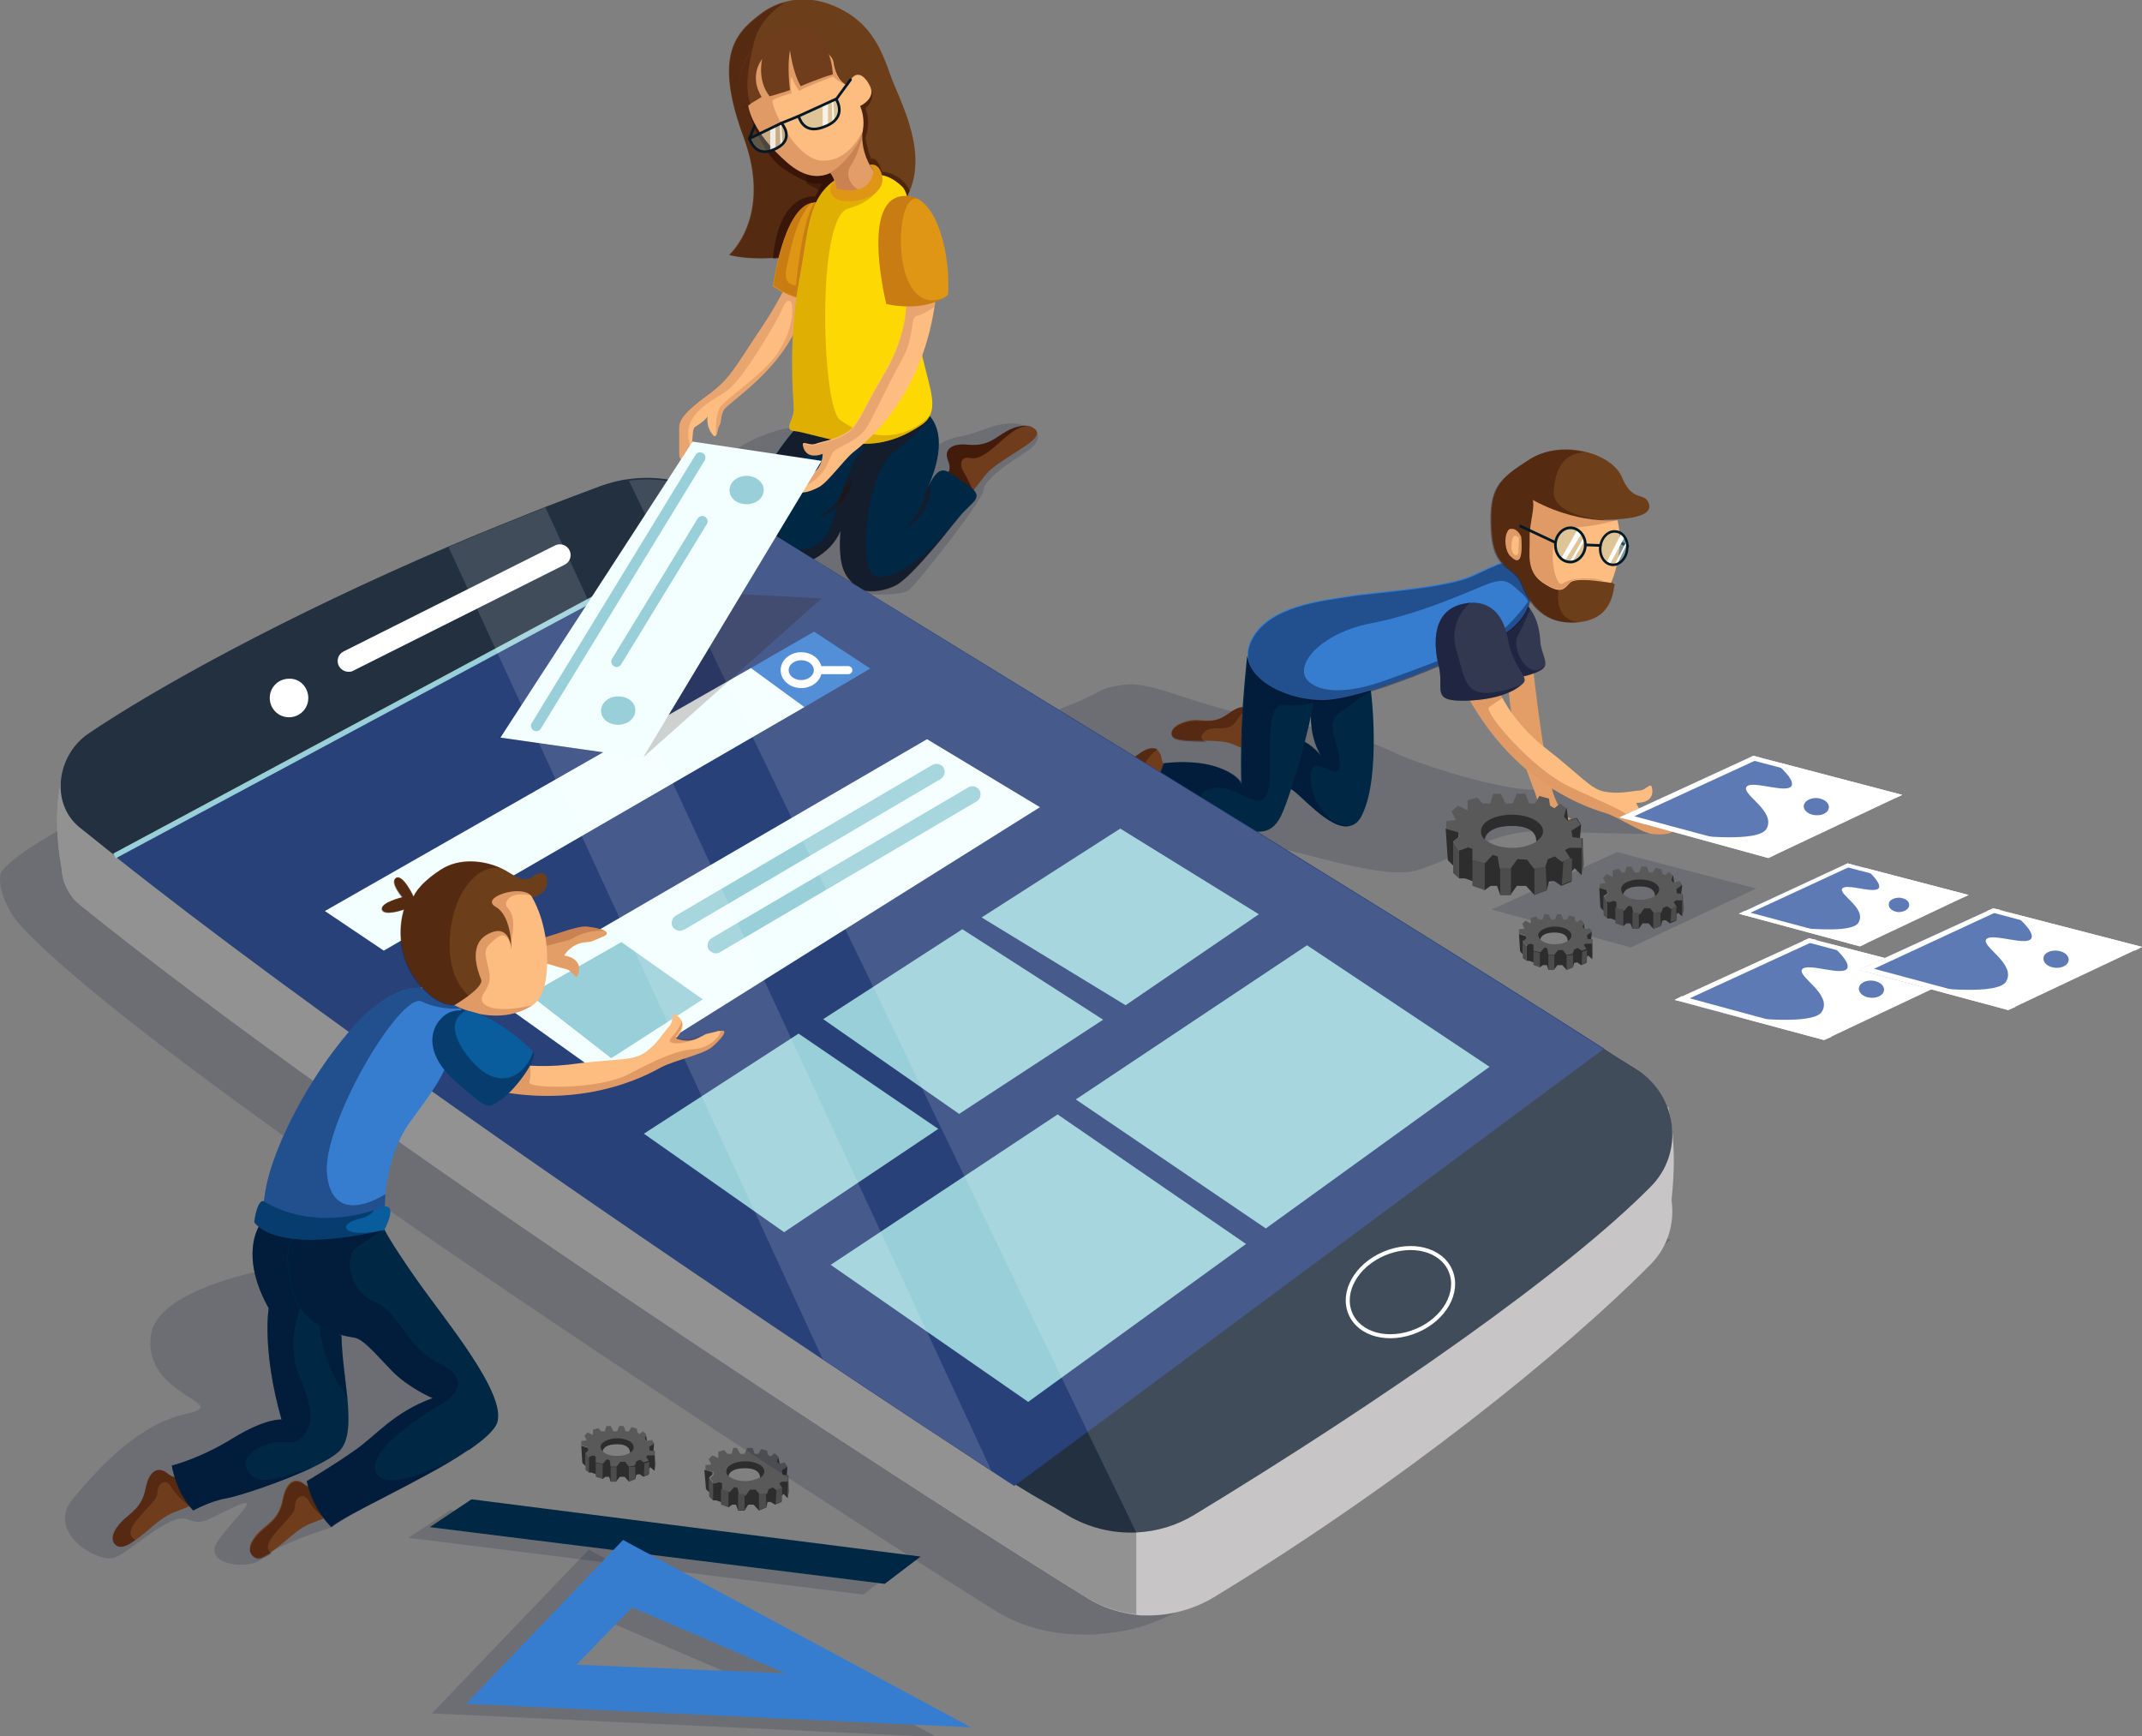 <?xml version="1.0" encoding="utf-8"?>
<!-- Generator: Adobe Illustrator 23.0.1, SVG Export Plug-In . SVG Version: 6.00 Build 0)  -->
<svg version="1.1" xmlns="http://www.w3.org/2000/svg" xmlns:xlink="http://www.w3.org/1999/xlink" x="0px" y="0px"
	 viewBox="0 0 400.2 324.4" style="enable-background:new 0 0 400.2 324.4;" xml:space="preserve">
<rect x="0" y="0" width="400.2" height="324.4" fill="#808080" stroke="none"/>
<style type="text/css">
	.st0{opacity:0.15;fill:#050D2D;}
	.st1{fill:#6F3D1B;}
	.st2{opacity:0.7;fill:#300E05;}
	.st3{fill:#002845;}
	.st4{opacity:0.41;fill:#300E05;}
	.st5{fill:#FDBC80;}
	.st6{opacity:0.14;fill:#711B09;}
	.st7{fill:#6D3E1A;}
	.st8{opacity:0.51;fill:#300E05;}
	.st9{fill:#E09615;}
	.st10{opacity:0.21;fill:#711B09;}
	.st11{fill:#FDD802;}
	.st12{fill:none;stroke:#021826;stroke-width:0.5;stroke-linecap:round;stroke-linejoin:round;stroke-miterlimit:10;}
	.st13{opacity:0.25;fill:#87DDE3;}
	.st14{opacity:0.77;}
	.st15{fill:#FFFFFF;}
	.st16{fill:#E39E67;}
	.st17{fill:#2D2D2D;}
	.st18{fill:#595959;}
	.st19{fill:#4C4C4C;}
	.st20{fill:#5D7AB5;}
	.st21{opacity:0.41;fill:#050D2D;}
	.st22{fill:#323850;}
	.st23{fill:#367DD0;}
	.st24{fill:none;stroke:#1C1C1B;stroke-width:0.711;stroke-miterlimit:10;}
	.st25{fill:none;stroke:#021826;stroke-width:0.469;stroke-linecap:round;stroke-linejoin:round;stroke-miterlimit:10;}
	.st26{opacity:0.26;fill:#FFFFFF;}
	.st27{fill:#C7C5C6;}
	.st28{opacity:0.34;fill:#303030;}
	.st29{fill:#22303F;}
	.st30{fill:#284179;}
	.st31{fill:none;stroke:#FFFFFF;stroke-width:0.75;stroke-miterlimit:10;}
	.st32{fill:#F3FFFF;}
	.st33{fill:#99CFD9;}
	.st34{fill:none;stroke:#FFFFFF;stroke-width:1.5;stroke-miterlimit:10;}
	.st35{fill:none;stroke:#FFFFFF;stroke-width:1.5;stroke-linecap:round;stroke-linejoin:round;stroke-miterlimit:10;}
	.st36{fill:none;stroke:#99CFD9;stroke-miterlimit:10;}
	.st37{opacity:0.14;fill:#FFFFFF;}
	.st38{opacity:0.19;fill:#300E05;}
	.st39{fill:none;stroke:#99CFD9;stroke-width:2;stroke-linecap:round;stroke-linejoin:round;stroke-miterlimit:10;}
	.st40{fill:#711B09;}
	.st41{opacity:0.3;fill:#050D2D;}
	.st42{fill:#095D9D;}
</style>
<g id="BACKGROUND">
</g>
<g id="OBJECTS">
	<g>
		<path id="XMLID_157_" class="st0" d="M193.6,80.5c0,0,1.7,1.7-2.3,4.2s-7.5,5.2-7.6,7s-12.6,17.7-14,18.6c-1.5,0.9-6.3,1-11.2,0.4
			c-4.9-0.6-23.8-11-27.6-15.7c-3.9-4.7,8.8-15,18.9-15.3c10.1-0.3,24,4.9,24,4.9s1.7-2.5,5.8-3.1S188.2,77.1,193.6,80.5z"/>
		<path id="XMLID_46_" class="st1" d="M187.6,85.9c-3.6,2.4-3.3,2.7-5.7,5.7l-4.7-3.3c0,0,0.7-0.6,0-2.3c-0.7-1.7,0.2-3.3,3.9-2.9
			c3.6,0.3,5-1.4,7-2.5c1.5-0.8,3.7-1.3,4.9-0.7h0c0.3,0.2,0.6,0.4,0.7,0.7C194.2,82,191.2,83.5,187.6,85.9z"/>
		<path id="XMLID_43_" class="st2" d="M192.9,79.8c-2.1-0.7-4.1,1.1-5.4,2.2c-1.3,1.1-4.1,4-6.1,3.6c-2-0.5-2.1,1.3-1.5,2.3
			c0.6,1,1.9,3.7,1.9,3.7l-4.7-3.3c0,0,0.7-0.6,0-2.3c-0.7-1.7,0.2-3.3,3.9-2.9c3.6,0.3,5-1.4,7-2.5
			C189.6,79.6,191.8,79.2,192.9,79.8z"/>
		<path id="XMLID_337_" class="st3" d="M162.8,82.9C162.8,82.9,162.8,82.9,162.8,82.9c-3.8,5.9-5.4,15.6-5.8,16.3
			c-3.8,9-20.6,9.6-18.2-0.6c2.4-10.2,9.4-18,9.4-18c0.6-0.7,12.9,1.9,14.4,2.3C162.8,82.9,162.8,82.9,162.8,82.9z"/>
		<path id="XMLID_37_" class="st4" d="M162.8,82.9c-3.8,5.8-5.4,15.5-5.7,16.3c-3.8,9-20.6,9.6-18.2-0.6c2.4-10.2,9.4-18,9.4-18
			c0.6-0.7,12.9,1.9,14.4,2.3c-0.3,0.2-0.6,0.4-1,0.6c0,0-5.7,1.6-9.8,1.2c-4.1-0.4-9.1,17.2-4.4,17.8s6.7-1.1,8.3-5.7
			C157,93.2,158.8,84.7,162.8,82.9z"/>
		<path id="XMLID_60_" class="st5" d="M152.2,53.1c-1,3.2-2.9,6.9-2.9,6.9c-3.3,9.1-13.2,15.2-14,16.5c-0.8,1.4-0.4,2.3-0.9,3
			c-0.3,0.4-0.3,1.4-0.6,1.8c0,0,0,0,0,0c-0.2,0.3-0.4,0.3-0.8-0.3c-1.1-1.4-0.8-3.2-0.8-3.2c-0.6,0.9-1.8,1.6-2.4,2
			c-0.5,0.4-0.3,2.5-0.7,4c-0.1,0.3-0.2,0.6-0.4,0.8c-0.9,1.4-1.8,1.8-1.8,0v-4.8c0-1.2,0.8-2.7,5.2-5.9c4.4-3.2,5-5,10.3-12.9
			c2.8-4.2,4.2-7.1,5-8.9c0.7-1.6,0.8-2.4,0.8-2.4C153.3,46.3,153.4,49.4,152.2,53.1z"/>
		<path id="XMLID_33_" class="st6" d="M152.2,53.1c-1,3.2-2.9,6.9-2.9,6.9c-3.3,9.1-13.2,15.2-14,16.5c-0.8,1.4-0.4,2.3-0.9,3
			c-0.3,0.4-0.3,1.4-0.6,1.8c-0.1-1.1-0.1-3.6,0.6-5c1-1.8,8.3-6.3,11-10.5c2.7-4.2,2.8-7.6,2.5-9.2c0,0-0.7-1.4-1.7,1
			c-1,2.5-7.2,12.8-10,15.1c-2.9,2.3-9.5,4.5-7.1,11c-0.1,0.3-0.2,0.6-0.4,0.8c-0.9,1.4-1.8,1.8-1.8,0v-4.8c0-1.2,0.8-2.7,5.2-5.9
			c4.4-3.2,5-5,10.3-12.9c2.8-4.2,4.2-7.1,5-8.9C149.3,52.5,151,52.8,152.2,53.1z"/>
		<path id="XMLID_56_" class="st7" d="M170.2,35.1c-0.1,0.1-0.1,0.3-0.2,0.4c-0.2,0.5-0.4,1-0.7,1.5c-0.7,1.3-1.7,2.5-2.9,3.6
			c-0.3,0.3-0.7,0.6-1,0.8c-2.2,1.6-4.9,3-7.8,4c-0.1,0-0.1,0-0.2,0.1c-4.4,1.6-9.4,2.5-13.9,2.7c-2.7,0.1-5.2-0.1-7.3-0.6
			c0,0,8.2-7.1,2.7-22c-5.5-14.9-1.7-19.3,2.9-22.8c1.5-1.2,3.1-2,4.7-2.4c3.4-1,7-0.5,10.4,1.2c5.2,2.6,7.4,6.5,9.3,12
			C168,18.7,173,27.2,170.2,35.1z"/>
		<path id="XMLID_22_" class="st8" d="M170,35.6c-0.2,0.5-0.4,1-0.7,1.5c-0.7,1.3-1.7,2.5-2.9,3.6c-0.5,0.2-1,0.4-1.5,0.8
			c-4.7-2.3-14.2-7.2-14.2-7.2V16.3l3.4,4.2l7.5-5.3c0,0,3,2.2,0.1,5.1c0,0,1.1,2.1,0,5.4c0,0,0.4,2.6,1.1,4c0,0,1-0.7,2,2.4
			C164.8,32.1,168.2,32.1,170,35.6z"/>
		<path id="XMLID_48_" class="st4" d="M158.9,32.5c0,0-1.3,9.5-1.5,13.1c-7.1,2.5-15.6,3.4-21.1,2.1c0,0,8.2-7.1,2.7-22
			c-5.5-14.9-1.7-19.3,2.9-22.8c1.5-1.2,3.1-2,4.7-2.4c-2.6,1.6-9.3,6.9-4.3,17.7l-2.3,2L158.9,32.5z"/>
		<path id="XMLID_29_" class="st2" d="M161.7,30.9c0,0-2,7.3-4.1,14.6c-0.1,0-0.1,0-0.2,0.1c-4.4,1.6-8.6,2.5-13,2.7
			c1.2-12.6,7.9-11.6,7.9-11.6l1.3-2.4c-1.1,0-2.2,0.5-7.1-2.7c-4.9-3.3-6.8-11.8-6.8-11.8L161.7,30.9z"/>
		<path id="XMLID_61_" class="st9" d="M155.8,52.3c-0.4,1.3-0.9,2.5-1.4,3.5c0,0-1.1,0.4-3.1,0.3c-1.8-0.1-4.2-0.8-6.9-2.6
			c0,0,1.9-14.4,7.2-15.6c0.2,0,0.3,0,0.5-0.1c0,0,0,0,0,0c0.1,0,0.2,0,0.3,0c0.2,0,0.4,0,0.6,0c2.7,0.5,3.8,3,4,6
			C157.2,46.5,156.6,49.7,155.8,52.3z"/>
		<path id="XMLID_47_" class="st10" d="M155.8,52.3c-1.4,1.2-3,2.5-4.4,3.7c-1.8-0.1-4.2-0.8-6.9-2.6c0,0,1.9-14.4,7.2-15.6
			c-2.9,2.7-4,8.9-4.7,12c-0.9,3.7,1.7,3.5,1.7,3.5c1.4-13.4,3.4-15.4,3.6-15.5c0,0,0,0,0,0s2.6,3.3,4.9,6.1
			C157.2,46.5,156.6,49.7,155.8,52.3z"/>
		<path id="XMLID_334_" class="st3" d="M179.2,96.6c-0.2,0.3-0.5,0.6-0.8,1c0,0-0.1,0.1-0.1,0.1c-2.9,3.6-8.4,10.3-10.9,11.6
			c-2.9,1.5-6.7,1.5-7.8,0c-1.1-1.5-3.3-2.3-2.5-10.9c0.7-8.6,5-15.7,5-15.7c5.7,0.3,11.6-5,11.6-5c3.4,3.9,0.9,10.6-0.3,13.2
			c2.5-4.9,3.4-2.9,7.1-0.5C184.4,93,181.7,93.5,179.2,96.6z"/>
		<path id="XMLID_36_" class="st4" d="M178.3,97.8c-2.9,3.6-8.4,10.3-10.9,11.6c-2.9,1.5-6.7,1.5-7.8,0c-1.1-1.5-3.3-2.3-2.5-10.9
			c0.7-8.6,5-15.7,5-15.7c5.7,0.3,11.6-5,11.6-5s-1.2,2.7-6.6,6.6c-5.4,3.9-6.6,21.7-3.8,23.1C166.1,108.7,171.9,105.3,178.3,97.8z"
			/>
		<path id="XMLID_306_" class="st11" d="M173.7,77.7c-0.3,0.7-0.9,1.3-1.7,1.8c-4.1,2.7-8,3.8-12.6,3.3c-4.6-0.5-9.1-2.1-11.1-2.3
			c-2-0.2,0.2-2.3,0-4.3c-0.1-2-1-12.7,0.9-23.1c1.9-10.3,1.7-15.8,6.7-19.4c0,0,3-1.8,6.4-1.3c0.4,0.1,0.9,0.2,1.3,0.3
			c0,0,2.2-0.5,5,2.2c2.7,2.7,1.8,21.8,3.3,29.7C173.2,71.1,175.1,75,173.7,77.7z"/>
		<path id="XMLID_255_" class="st10" d="M173.7,77.7c-0.3,0.7-0.9,1.3-1.7,1.8c-4.1,2.7-8,3.8-12.6,3.3c-4.6-0.5-9.1-2.1-11.1-2.3
			c-2-0.2,0.2-2.3,0-4.3c-0.1-2-1-12.7,0.9-23.1c1.9-10.3,1.7-15.8,6.7-19.4c0,0,3-1.8,6.4-1.3c1.4,0.8,2.4,1.4,2.4,1.4
			s-0.3,3.5-6.3,5.2c-5.9,1.7-4.9,37.2-1.4,39.5C160.5,81,167.6,83.7,173.7,77.7z"/>
		<path id="XMLID_63_" class="st5" d="M174.8,56.1c-0.1,0.4-0.1,0.8-0.2,1.2C171.9,75,161.3,83,159.4,84.5c-1.9,1.6-4.7,5.6-6.4,6.5
			c-1.6,0.9-4.4,1.7-3.4,0c0.1-0.1,0.1-0.2,0.2-0.3c1.6-2.1,0.6-1.1,2.3-2.4c1.7-1.4,1.6-3.5,1.6-3.5c-1.6,0.6-3.1,0.4-3.6-1.2
			c-0.5-1.7,0.9-0.2,2.3-0.7c1.4-0.5,3.5-0.7,5.8-2.1c2.2-1.4,2.9-4.2,7-11.1c4.1-6.8,4.1-12.6,4.1-12.6L174.8,56.1z"/>
		<path id="XMLID_10_" class="st4" d="M172.9,92.1c0,0-0.2,3.2-3.9,6.6c0,0,5.3-2.5,4.8-8.5L172.9,92.1z"/>
		<path id="XMLID_9_" class="st4" d="M157.7,91.4c0,0-0.9,3.1-5.3,5.5c0,0,5.7-1.2,6.7-7.2L157.7,91.4z"/>
		<line id="XMLID_50_" class="st12" x1="140" y1="25.9" x2="141.1" y2="23.3"/>
		<path id="XMLID_293_" class="st5" d="M160.7,19.8c0.3,0.7,0.9,2.5,0.5,4.6l0,0.1c-0.2,1.1-0.6,2.4-1.5,3.6
			c-2.6,3.6-6.7,7.4-12.6,2.3c-6.8-5.9-7.3-10.6-7.3-10.6c-0.4-7.2,2.2-10.5,5.4-11.6c2-0.7,4.2-0.6,6,0c2.4,0.7,4.3,2.1,4.5,3.4
			c0.5,3.2,2,4.1,2.5,4.3c0.1,0.1,0.2,0.1,0.2,0.1c1.1-3,2.9-2.4,4.1,0C163.8,18.4,160.7,19.8,160.7,19.8z"/>
		<path id="XMLID_51_" class="st10" d="M161.2,24.4L161.2,24.4c-0.2,1.2-0.7,2.5-1.6,3.7c-2.6,3.6-6.7,7.4-12.6,2.3
			c-6.8-5.9-7.3-10.6-7.3-10.6c-0.4-7.2,2.2-10.5,5.4-11.6h6c2.4,0.7,4.3,2.1,4.5,3.4c0.5,3.2,2,4.1,2.5,4.3
			c-0.4-0.2-1.4-0.6-2.4-1.6c0,0-5.5,2-6.4,2.7c0,0-1.1-1.6-1.4-2.7c0,0-0.4,1.3,0,3.1c0,0-2.8,0.8-3.5,1.3c-0.7,0.6,4,10.9,9,11.3
			C158.7,30.4,161.2,24.4,161.2,24.4z"/>
		<path id="XMLID_292_" class="st13" d="M146.2,27c-0.1,0.1-0.2,0.2-0.3,0.3c-0.2,0.2-0.5,0.3-0.8,0.5c0,0-0.1,0-0.1,0.1
			c-0.4,0.2-0.7,0.3-1,0.4c-2.5,0.7-3.5-1.2-4-2.3l4-1.9l1-0.5l0.8-0.4L146,23l0,0C146,23,147.9,25.2,146.2,27z"/>
		<path id="XMLID_291_" class="st13" d="M155.9,22.7c-0.1,0.1-0.2,0.2-0.4,0.3c-0.2,0.2-0.5,0.4-0.9,0.5c-0.1,0.1-0.3,0.1-0.5,0.2
			c-0.2,0.1-0.4,0.1-0.5,0.2c-3.1,1-4-1-4.5-2.2l4.5-2l1-0.5l0.7-0.3l0.3-0.1l0.5-0.2C156.2,18.6,157.7,20.9,155.9,22.7z"/>
		<g id="XMLID_21_" class="st14">
			<path id="XMLID_281_" class="st15" d="M144.9,23.5v4.3c-0.4,0.2-0.7,0.3-1,0.4V24L144.9,23.5z"/>
			<polygon id="XMLID_276_" class="st15" points="146.2,27 146,23 145.7,23.2 145.8,27.3 			"/>
		</g>
		<g id="XMLID_28_" class="st14">
			<polygon id="XMLID_35_" class="st15" points="154.7,23.5 154.7,19.2 153.7,19.7 153.7,23.9 			"/>
			<polygon id="XMLID_27_" class="st15" points="155.9,22.7 155.7,18.8 155.4,18.9 155.5,23 			"/>
		</g>
		<path id="XMLID_249_" class="st1" d="M155.6,13.9c-2,0.5-6,2.2-6,2.2c-1.5-2.6-2-6.7-2-6.7c-0.6,3.2,0,7.4,0,7.4
			c-0.6,0.3-3.8,1.2-3.8,1.2c-2.4-3-1.4-7-1.4-7c-2.6,3.6-0.1,7.1-0.1,7.1l-2.1,1.3l-1.2,0.7c-1.9-4.6-0.3-8.5,1.6-11
			c0.5-0.6,1-1.2,1.5-1.6c1.7-1.5,3.8-2.4,6-2.6C155.3,4.6,155.6,13.9,155.6,13.9z"/>
		<path id="XMLID_26_" class="st12" d="M140,25.9l6-2.9c0,0,2.6,2.9-0.9,4.7C141.7,29.5,140.5,27.1,140,25.9z"/>
		<path id="XMLID_25_" class="st12" d="M149.2,21.7l7-3.2c0,0,2.3,3.4-2,5.1C150.7,25.1,149.6,22.9,149.2,21.7z"/>
		<line id="XMLID_24_" class="st12" x1="156.2" y1="18.6" x2="158.9" y2="14.9"/>
		<line id="XMLID_23_" class="st12" x1="146" y1="23" x2="149.2" y2="21.7"/>
		<path id="XMLID_290_" class="st16" d="M163.3,34.9L163.3,34.9c-0.2,0.3-0.4,0.5-0.7,0.6c-1.9,1.1-4.6,2-6.4-0.3
			c0,0-0.1-1.7-1.1-2.9c0,0,3.9-2.3,6-7.2c0,0,0,0.2,0,0.6c0,1.1,0.3,3.9,2.2,6.3C163.9,32.9,163.9,34,163.3,34.9z"/>
		<path id="XMLID_201_" class="st10" d="M163.3,34.9c-0.2,0.2-0.4,0.5-0.7,0.6c-1.9,1.1-4.6,2-6.4-0.3c0,0-0.1-1.7-1.1-2.9
			c0,0,3.9-2.3,6-7.2c0,0,0,0.2,0,0.6c-0.5,1.7-1.2,3.9-2.1,5.2C157.3,33,160.1,37.3,163.3,34.9C163.2,34.9,163.3,34.9,163.3,34.9z"
			/>
		<path id="XMLID_52_" class="st4" d="M123.7,4.2c0,0,0.1,0,0.1,0C123.5,4.2,123.4,4.2,123.7,4.2z"/>
		<path id="XMLID_204_" class="st4" d="M140.2,19.5l-1.2,0.7c-1.9-4.6-0.3-8.5,1.6-11C140.7,9.2,138.7,15.3,140.2,19.5z"/>
		<path id="XMLID_12_" class="st9" d="M156.2,35.2c0,0,6.3,2,7-3.3l-0.7-1.1c0,0,1.7-0.6,2.3,2c0.6,2.6-2.2,4.6-5.8,4.8
			c-4.6,0.3-4.4-3.1-3-3.8L156.2,35.2z"/>
		<path id="XMLID_49_" class="st6" d="M174.8,56.1c-0.1,0.4-0.1,0.8-0.2,1.2c0,0-2,1.5-3.3,1.7c-1.3,0.2-0.3,3.7-2.8,8.2
			c-2.5,4.5-4.9,9.7-6.4,12.4c-1.5,2.7-5.3,3.7-6.4,4.8c-1,1-0.7,4.5-6.1,6.8c0.1-0.1,0.1-0.2,0.2-0.3c1.6-2.1,0.6-1.1,2.3-2.4
			c1.7-1.4,1.6-3.5,1.6-3.5c-1.6,0.6-3.1,0.4-3.6-1.2c-0.5-1.7,0.9-0.2,2.3-0.7c1.4-0.5,3.5-0.7,5.8-2.1c2.2-1.4,2.9-4.2,7-11.1
			c4.1-6.8,4.1-12.6,4.1-12.6L174.8,56.1z"/>
		<path id="XMLID_323_" class="st9" d="M177.1,55.1c0,0-0.2,0.2-0.7,0.5c-1.4,0.9-5,2.4-10.8,1.2c0,0-4.7-18.7,2.6-20.1
			c1.2-0.2,2.2-0.1,3.2,0.4c0,0,0,0,0,0C176.1,39.6,177.6,50,177.1,55.1z"/>
		<path id="XMLID_53_" class="st10" d="M176.4,55.6c-1.4,0.9-5,2.4-10.8,1.2c0,0-4.7-18.7,2.6-20.1c1.2-0.2,2.2-0.1,3.2,0.4
			c-0.3-0.1-2.5-0.3-3,5.9C167.8,49.6,170.1,58.3,176.4,55.6z"/>
	</g>
	<g>
		<g id="XMLID_577_">
			<polygon id="XMLID_671_" class="st17" points="133.2,280.3 133.8,280.3 134.7,280.6 136.1,281.6 136.8,281.1 137.5,281.1 
				137.9,282.2 139.1,282.2 139.8,281.1 140.8,281.1 141.8,282.2 143.2,281.6 143.4,280.6 144,280.6 144.8,281.1 146,280.6 
				146,279.5 146.4,279.1 147.2,279.9 147.3,275.7 147,275.6 147.1,274.1 146.6,273.4 145.7,273.6 145.4,272.2 142.2,278.1 
				134.1,275.8 133.2,277.1 			"/>
			<path id="XMLID_663_" class="st18" d="M147.2,276.7l0.1-1.1l-1.1-0.1l-0.1-0.8l1-0.7l-0.5-0.8l-1,0.3l-0.4-0.4l0.2-1l-0.7-0.6
				l-0.7,0.6l-0.5-0.3l-0.2-0.8l-1.1-0.3l-0.5,0.9h-0.7l-0.4-1.1h-1l-0.5,1.1h-0.8l-0.6-1.1H137l-0.3,1.1h-0.8l-0.6-0.7l-1.1,0.3
				v1.2l-1.1-0.5l-0.7,0.7l0.5,1l-1.1,0.1v0.9l1.5,0.4l0,0.6l-0.6,0.5l0.7,1.1l1-0.3l0.5,0.2v1.3l1.4,0.4l0.9-1l0.6,0.2l0.3,1.4h1.2
				l0.8-1.1l1.1,0l0.8,1l1.3-0.2l0.3-0.9l0.8-0.3l0.8,0.6l1-0.4l-0.6-1l0.5-0.3H147.2z M142,276c-0.7,0.4-1.7,0.7-2.8,0.7
				c-1.3,0-2.5-0.4-3.1-1c0,0,0.1-1.5,3.1-1.5C142.3,274.3,142,276,142,276z"/>
			<path id="XMLID_660_" class="st17" d="M139.2,273c2,0,3.6,0.8,3.6,1.9c0,0.4-0.3,0.9-0.8,1.2c0,0,0.3-1.8-2.8-1.8
				c-3.1,0-3.1,1.5-3.1,1.5c-0.3-0.3-0.4-0.6-0.4-0.9C135.7,273.8,137.3,273,139.2,273z"/>
			<g id="XMLID_634_">
				<g id="XMLID_638_">
					<polygon id="XMLID_653_" class="st19" points="132.5,276 132.5,279.6 133.2,280.3 133.2,277.1 					"/>
					<polygon id="XMLID_652_" class="st19" points="134.7,278.2 134.7,281.1 136.1,281.6 136.1,278.6 					"/>
					<rect id="XMLID_651_" x="137.9" y="279.1" class="st19" width="1.2" height="3"/>
					<polygon id="XMLID_648_" class="st19" points="141.8,279.1 141.8,282.2 143.2,281.6 143.1,279 					"/>
					<polygon id="XMLID_644_" class="st19" points="145.1,278.3 144.9,281 146.1,280.5 146.1,277.9 					"/>
					<polygon id="XMLID_639_" class="st19" points="147.2,276.8 147.2,279.8 147.4,278.7 147.3,275.8 					"/>
				</g>
			</g>
			<polygon id="XMLID_578_" class="st17" points="131.6,274.6 131.9,278.2 132.5,278.8 132.5,276 133.1,275.5 133.1,275 			"/>
		</g>
		<g id="XMLID_511_">
			<polygon id="XMLID_541_" class="st17" points="110,275.1 110.5,275.1 111.3,275.4 112.6,276.3 113.1,275.9 113.8,275.9 
				114.1,276.8 115.1,276.8 115.8,275.9 116.7,275.9 117.5,276.8 118.7,276.3 118.9,275.5 119.5,275.4 120.2,275.9 121.2,275.5 
				121.2,274.5 121.5,274.1 122.3,274.8 122.3,271.1 122.1,271.1 122.2,269.7 121.8,269.1 120.9,269.3 120.7,268.1 117.8,273.3 
				110.8,271.2 110,272.3 			"/>
			<path id="XMLID_533_" class="st18" d="M122.3,272l0.1-0.9l-1-0.1l-0.1-0.7l0.9-0.6l-0.4-0.7l-0.9,0.2l-0.4-0.4l0.2-0.9l-0.6-0.5
				l-0.6,0.5l-0.4-0.3l-0.1-0.7l-1-0.3l-0.5,0.8h-0.6l-0.4-1h-0.8l-0.4,1h-0.7l-0.5-1h-0.8l-0.3,1h-0.7l-0.5-0.6l-1,0.3v1l-1-0.5
				l-0.6,0.6l0.4,0.9l-1,0.1v0.8l1.3,0.4l0,0.5l-0.6,0.4l0.6,0.9l0.9-0.3l0.5,0.2v1.1l1.3,0.3l0.8-0.9l0.5,0.2l0.2,1.2h1.1l0.7-0.9
				l0.9,0l0.7,0.9l1.1-0.2l0.3-0.8l0.7-0.3l0.7,0.5l0.9-0.3l-0.5-0.8l0.4-0.2H122.3z M117.7,271.4c-0.6,0.4-1.4,0.6-2.4,0.6
				c-1.2,0-2.2-0.3-2.7-0.9c0,0,0-1.3,2.7-1.3S117.7,271.4,117.7,271.4z"/>
			<path id="XMLID_530_" class="st17" d="M115.3,268.7c1.7,0,3.1,0.7,3.1,1.7c0,0.4-0.3,0.8-0.7,1c0,0,0.2-1.6-2.4-1.6
				s-2.7,1.3-2.7,1.3c-0.2-0.2-0.4-0.5-0.4-0.8C112.2,269.5,113.6,268.7,115.3,268.7z"/>
			<g id="XMLID_515_">
				<g id="XMLID_517_">
					<polygon id="XMLID_523_" class="st19" points="109.4,271.4 109.4,274.6 110,275.1 110,272.3 					"/>
					<polygon id="XMLID_522_" class="st19" points="111.3,273.3 111.3,275.9 112.6,276.3 112.6,273.6 					"/>
					<rect id="XMLID_521_" x="114.1" y="274.1" class="st19" width="1.1" height="2.7"/>
					<polygon id="XMLID_520_" class="st19" points="117.5,274.1 117.5,276.8 118.7,276.3 118.7,274 					"/>
					<polygon id="XMLID_519_" class="st19" points="120.4,273.4 120.3,275.8 121.3,275.4 121.3,273.1 					"/>
					<polygon id="XMLID_518_" class="st19" points="122.3,272.1 122.3,274.7 122.5,273.7 122.3,271.2 					"/>
				</g>
			</g>
			<polygon id="XMLID_512_" class="st17" points="108.6,270.1 108.8,273.3 109.4,273.9 109.4,271.4 109.9,271 109.9,270.5 			"/>
		</g>
	</g>
	<g>
		<g id="XMLID_817_">
			<g id="XMLID_821_">
				<polygon id="XMLID_835_" class="st15" points="365.8,182.5 340.8,194.3 324.8,190 312.9,186.8 338,175.3 341.7,176.3 				"/>
				<g id="XMLID_822_">
					<g id="XMLID_824_">
						<g id="XMLID_827_">
							<path id="XMLID_828_" class="st20" d="M345.2,180.7c-0.4,2-7.5-1-8.5,0.4c-1,1.3,5.7,4.6,3.7,7.9c-1.3,2.1-9.6,1.6-15.5,1
								l-11.9-3.2l25.1-11.5l3.8,1C343.5,177.7,345.4,179.6,345.2,180.7z"/>
						</g>
						<g id="XMLID_825_">
							<path id="XMLID_826_" class="st20" d="M349.8,183.2c1.3,0.1,2.3,0.9,2.2,1.8c-0.1,0.9-1.2,1.5-2.5,1.4
								c-1.3-0.1-2.3-0.9-2.2-1.8C347.4,183.7,348.5,183.1,349.8,183.2z"/>
						</g>
					</g>
				</g>
			</g>
			<polygon id="XMLID_820_" class="st15" points="314.4,187.1 339.4,175.6 338,175.3 312.9,186.8 			"/>
			<polygon id="XMLID_819_" class="st15" points="338,175.3 365.8,182.5 364.5,183.2 336.8,175.8 			"/>
			<polygon id="XMLID_818_" class="st15" points="312.9,186.8 340.8,194.3 342.2,193.7 314.2,186.1 			"/>
		</g>
		<polygon id="XMLID_814_" class="st0" points="305.6,160.1 303.4,159.5 303.4,159.5 302.1,159.2 301,159.7 301,159.7 279.9,169.4 
			279.9,169.4 278.6,169.9 304.7,177 328.1,166 		"/>
		<path id="XMLID_811_" class="st0" d="M308.7,155.8c0,0-11.2-0.1-20.3-0.5c-9.2-0.4-16.5,5.2-23.7,7.3c-7.2,2-23.3-4.5-34.2-5.8
			c-10.8-1.3-14.6-6.6-22.4-10.1c-7.8-3.5-16.6-11.8-9.2-14.6c7.4-2.8,5.9-3.5,11.2-4.2c5.4-0.6,12.9,3.8,24,5.8
			c11.1,2,19.8,3.7,25.5,6.5c5.7,2.8,21.9,7.8,27.9,7.3C293.3,147,308.4,151.7,308.7,155.8z"/>
		<path id="XMLID_810_" class="st16" d="M286,120.9c0,0,2.2,21.9,4.4,27.9c2.3,6,4.7,3.1,4.2,6.4c-0.5,3.2-4.4-1.6-4.9-2.1
			c-0.5-0.5-3.9,0.5-2.5-1.9c1.4-2.4-6.6-11.8-5.4-30.9L286,120.9z"/>
		<path id="XMLID_809_" class="st5" d="M308.7,155.8c-2-0.2-6.2-3.1-8.7-3.9c-2.5-0.8-16.4-4.7-25.8-21.8l5.9-1c0,0,0.2,0.5,0.6,1.3
			c1,1.9,3.5,5.8,8.1,9.4c6.6,5.1,8.3,7.6,11,8.1c2.7,0.5,4.9-0.1,6.4-0.2c1.5,0,2.3-2,2.5-0.2c0.2,1.8-1.2,2.5-3,2.5
			c0,0,0.7,2.1,2.9,2.8c2.1,0.7,0.7,0.1,3.1,1.5c0.1,0.1,0.2,0.1,0.3,0.2C313.7,155.8,310.6,156,308.7,155.8z"/>
		<path id="XMLID_806_" class="st10" d="M308.7,155.8c-2-0.2-6.2-3.1-8.7-3.9c-2.5-0.8-16.4-4.7-25.8-21.8l5.9-1
			c0,0,0.2,0.5,0.6,1.3c0,0,0,0,0,0s-1.3,0.9-2.5,1.7c-1.1,0.8,7.9,11.5,15.1,14.9c7.2,3.4,9.3,4,12,6.1c2,1.5,4.2,0.1,6.6,1.4
			C313.7,155.8,310.6,156,308.7,155.8z"/>
		<path id="XMLID_803_" class="st3" d="M254.6,152c-0.6,1.4-1.4,2.1-2.4,2.3h0c-3.9,1-9.8-6.7-11.3-7l2.5-8.9c0,0,1.9,0.9,3.4,2.8
			c-0.8-1.3-2.6-4.9-1.6-10.7l10.9-1.5C256.2,128.9,258,144.8,254.6,152z"/>
		<path id="XMLID_800_" class="st21" d="M252.3,154.3c-3.9,1-9.8-6.7-11.3-7l2.5-8.9c0,0,1.9,0.9,3.4,2.8c-0.8-1.3-2.6-4.9-1.6-10.7
			l10.9-1.5c0,0-2.9,2-5.9,4.1c-3,2.1-0.1,5.4,0,9.4c0.1,4.1-4-1.1-5.2,1.2C244,146,246.4,154.2,252.3,154.3z"/>
		<path id="XMLID_797_" class="st22" d="M288.7,124.2L288.7,124.2c-0.2,0.8-1,1.3-3.3,2c-5.4,1.4-8.2,0.5-9.2-0.1
			c-0.9-0.6,1-2.7,0.4-7.1c-0.5-4.4,1.6-6.6,4.4-7c2.3-0.4,3.9,0.5,4.9,1.8c1.3,1.7,1.8,4.1,1.9,6.2
			C288,121.9,288.9,123.2,288.7,124.2z"/>
		<path id="XMLID_794_" class="st21" d="M288.7,124.2c-0.1,0.7-1,1.3-3.3,1.9c-5.4,1.4-8.2,0.5-9.2-0.1c-0.9-0.6,1-2.7,0.4-7.1
			c-0.5-4.4,1.6-6.6,4.4-7c2.3-0.4,3.9,0.5,4.9,1.8c0,0-0.8,2.3-2.3,5C282.2,121.4,285.9,127.7,288.7,124.2z"/>
		<path id="XMLID_791_" class="st1" d="M218.2,143.4l-2.2,5.1c-3.4-1.3-3.3-1.6-7.5-1.8c-0.2,0-0.3,0-0.5,0c-4-0.1-7,0-7.2-1.4
			c-0.3-1.5,2.4-2.7,4.6-2.8c2.2-0.1,4.2,0.7,7-1.4c1.8-1.3,3.1-1.5,3.8-1c0.4,0.3,0.7,0.8,0.8,1.5
			C217.3,143.2,218.2,143.4,218.2,143.4z"/>
		<path id="XMLID_788_" class="st1" d="M235.1,135.5c0,0-0.8-0.1-1.1-1.8s-1.7-2.4-4.3-0.5c-2.6,2-4.5,1.3-6.5,1.3
			c-2,0.1-4.5,1.2-4.3,2.6c0.2,1.4,3.3,1.2,7.1,1.3c3.9,0.1,3.8,0.5,6.9,1.7L235.1,135.5z"/>
		<path id="XMLID_785_" class="st4" d="M233.1,132.4c-0.5,0.3-1.3,1-2.1,2.3c-1.4,2.3-4.5,0.7-5.8,1.9c-0.9,0.9-1.2,1.5,0.3,2
			c-3.6-0.1-6.4,0-6.6-1.3c-0.2-1.4,2.2-2.5,4.2-2.6c2-0.1,3.8,0.6,6.4-1.4C231.3,132,232.4,131.9,233.1,132.4z"/>
		<path id="XMLID_782_" class="st3" d="M245.5,130.3C245.5,130.4,245.5,130.4,245.5,130.3c0,0.3,0,0.6-0.1,0.9
			c-0.6,4.5-4.2,17.5-6.1,21.3c-2,4-5.1,3.2-9.7,1.4c-0.9-0.4-2.1-0.8-3.4-1.3c-4.8-1.8-10.9-4.1-10.9-4.1c0.9-2.7,2.1-5.9,2.1-5.9
			c1.5-0.2,6.1-0.6,9.9,0.7c3.5,1.2,4.5,2.7,4.6,3.2c0-0.6-0.1-2.7,0-8c0.1-6.8,1.1-15.9,1.1-15.9c2.8,5.8,11,7.4,12.2,7.6
			C245.5,130.3,245.5,130.3,245.5,130.3z"/>
		<path id="XMLID_779_" class="st21" d="M246.1,130.9c0,0-0.2,0.1-0.6,0.3c-0.9,0.3-2.7,0.8-5.6,0.5c-4.3-0.5-1.6,13.6-3.2,16.8
			c-1.6,3.2-5.8-1.8-9.6-1.3c-3.6,0.5-3.4,2.4-0.7,5.4c-4.8-1.8-10.9-4.1-10.9-4.1c0.9-2.7,2.1-5.9,2.1-5.9c1.5-0.2,6.1-0.6,9.9,0.7
			c3.5,1.2,4.5,2.7,4.6,3.2c0-0.6-0.1-2.7,0-8c0.1-6.8,1.1-15.9,1.1-15.9c2.8,5.8,11,7.4,12.2,7.6l0.1,0.1L246.1,130.9z"/>
		<path id="XMLID_776_" class="st23" d="M285.8,112.1C285.8,112.1,285.8,112.1,285.8,112.1c0,0.2,0,0.3-0.1,0.4
			c-0.5,2.5-2.7,5.2-7.2,7.4c-4.8,2.4-23.9,11-31.6,10.9c-7.7-0.1-16.4-5-13.1-11.4c3.2-6.4,13.3-7.2,18.2-8.1
			c4.9-0.8,18.1-1.5,23.2-3.9c5.1-2.4,5.3-2.3,5.3-2.3C284.8,106.8,285.8,112.1,285.8,112.1z"/>
		<path id="XMLID_768_" class="st21" d="M285.8,112.1c0,0-1-5.3-5.2-6.8c0,0-0.3-0.1-5.3,2.3c-5.1,2.4-18.4,3.1-23.2,3.9
			c-4.9,0.8-15,1.7-18.2,8.1c-3.3,6.4,5.4,11.3,13.1,11.4c7.7,0.1,26.8-8.5,31.6-10.9c4.5-2.3,6.7-4.9,7.2-7.4
			c0.1-0.2,0.2-0.5,0.3-0.7C286,111.9,285.9,112,285.8,112.1z M279.6,118.7c-2.3,1.7-18.1,7.5-21.6,8.7c-3.5,1.2-10.1,2.8-13.4,0
			c-3.3-2.8,2-9.2,11.8-11c9.8-1.9,19.5-6.6,22.1-7.5c2.6-0.8,3.3-0.3,5.1,1.3c1.3,1.1,1.8,1.8,1.9,2.2
			C283.9,114.7,281.1,117.6,279.6,118.7z"/>
		<path id="XMLID_767_" class="st24" d="M216.1,147.2"/>
		<path id="XMLID_764_" class="st22" d="M284.7,127.5c-0.1,0.2-0.3,0.3-0.5,0.5c-1.3,1.1-4.3,2.7-10.2,2.9c-6.9,0.2-4.1-2.1-5.2-6.5
			c-1.1-4.4-1.2-10.8,5.2-11.7c0.2,0,0.4-0.1,0.7-0.1c3.3-0.2,6.1,1.7,7,6.7C282.6,124.6,285.6,126.4,284.7,127.5z"/>
		<line id="XMLID_763_" class="st12" x1="304.1" y1="102" x2="302.6" y2="101.3"/>
		<path id="XMLID_760_" class="st7" d="M298.7,97.2c-7.7,0-11.4-3.2-11.4-3.2c0.4,2.1-1.3,11.3-0.1,12.2c1.1,0.9,3.4,3.1,4.3,3.2
			c0.1,0,0.1,0,0.2,0c0.7-0.2-0.2-1.5,1.7-1.5c1.9,0,5.1-0.2,7,0.6c1.9,0.8,1.2,0.9,1.2,0.9c-0.4,3.8-2.3,6.3-6.3,6.8c0,0,0,0,0,0
			c-0.6,0.1-1.2,0.1-1.9,0.1c-5.3-0.1-7.8-4-9.1-7.4c-1.3-3.3-5.2-2.1-5.6-10c-0.4-7.8,1.3-9.4,7.3-13.2c3.1-1.9,6.9-2.1,10.2-1.3
			c3.3,0.8,6,2.6,6.9,4.9c1.9,4.5,4,2.6,4.9,4.6c0.8,1.9-1.3,3.1-8.2,3.2C299.4,97.2,299,97.2,298.7,97.2z"/>
		<path id="XMLID_757_" class="st4" d="M291.2,110.1c-0.8,5.8,3.2,6.1,3.8,6.1c-0.6,0.1-1.2,0.1-1.8,0.1c-5.3-0.1-7.8-4-9.1-7.3
			c-1.3-3.3-5.2-2.1-5.6-10c-0.4-7.8,1.3-9.4,7.3-13.2c3-1.9,6.9-2.1,10.2-1.3c-3.8,0.2-5.5,3-5.7,7.5c-0.1,3.9,7.3,5,9.2,5.2
			c0.3,0,0.5,0,0.5,0s-7.4,6.1-8.7,12.2C291.3,109.6,291.3,109.9,291.2,110.1z"/>
		<path id="XMLID_756_" class="st5" d="M301,108.9c0,0-0.5-0.1-1.3-0.2h0c-2-0.3-5.6-0.7-6.4,0.2c-1.1,1.2-1.7,2.2-5,0
			c-3.3-2.2-2.4-5.7-2.5-8.3s1-5.6,0.6-7.2c0,0,7.1,4.3,15.8,3.8C302.2,97.1,303.7,102.5,301,108.9z"/>
		<path id="XMLID_753_" class="st10" d="M299.7,108.6c-2-0.3-5.6-0.7-6.4,0.2c-1.1,1.2-1.7,2.2-5,0c-3.3-2.2-2.4-5.7-2.5-8.3
			s1-5.6,0.6-7.2c0,0,7.1,4.3,15.8,3.8c0,0-3.8,1.3-8.9,1.5c-5.1,0.2-3,11.7-1.3,10.4C293.7,107.8,297.9,107.8,299.7,108.6z"/>
		<path id="XMLID_752_" class="st13" d="M296.2,101.8c0,1.5-1,2.8-2.3,3.1c-0.2,0-0.4,0.1-0.6,0.1h0c-0.3,0-0.6-0.1-0.9-0.2
			c-0.2-0.1-0.5-0.2-0.7-0.4l0,0c-0.7-0.6-1.2-1.5-1.2-2.6c0-1.7,1.3-3.2,2.9-3.2c0.5,0,1,0.2,1.4,0.4c0.3,0.2,0.5,0.4,0.7,0.7
			c0.2,0.2,0.3,0.4,0.4,0.7c0.1,0.2,0.1,0.4,0.2,0.6C296.1,101.2,296.2,101.5,296.2,101.8z"/>
		<path id="XMLID_751_" class="st13" d="M304,102.7c-0.2,1.5-1.2,2.7-2.4,2.8c-0.2,0-0.3,0-0.5,0l0,0c-0.3,0-0.5-0.1-0.7-0.3
			c-0.2-0.1-0.4-0.3-0.6-0.5c-0.6-0.6-0.9-1.6-0.8-2.7c0.2-1.7,1.5-3,2.9-2.8c0.5,0.1,0.9,0.3,1.2,0.6c0.2,0.2,0.4,0.5,0.6,0.7
			c0.1,0.2,0.2,0.5,0.3,0.7l0.1,0.6C304.1,102.1,304.1,102.4,304,102.7z"/>
		<g id="XMLID_748_">
			<path id="XMLID_750_" class="st15" d="M304,101.6l-1.9,3.9c-0.2,0-0.3,0.1-0.5,0.1h0l2.3-4.5L304,101.6z"/>
			<path id="XMLID_749_" class="st15" d="M300.8,105.4l2.7-5c-0.2-0.3-0.4-0.5-0.6-0.7l-2.7,5.3L300.8,105.4z"/>
		</g>
		<g id="XMLID_745_">
			<path id="XMLID_747_" class="st15" d="M295.9,100.4l-2.6,4.5h0c0.2,0,0.4,0,0.6-0.1l2.2-3.9L295.9,100.4z"/>
			<path id="XMLID_746_" class="st15" d="M295.5,99.7l-3.1,5l-0.7-0.4l0,0l3-5.3C295,99.2,295.3,99.4,295.5,99.7z"/>
		</g>
		<path id="XMLID_744_" class="st5" d="M282.2,103.9c-1-0.9-1.2-3.4-0.6-4.5c0.1-0.3,0.4-0.6,0.6-0.6c0.1,0,0.2,0,0.3,0h0
			c1.1,0,1.7,1.5,1.7,1.5C284.6,105.5,283.4,105.1,282.2,103.9z"/>
		<path id="XMLID_743_" class="st12" d="M296.2,101.8c0,1.7-1.3,3.2-2.8,3.2c-1.6,0-2.8-1.4-2.8-3.2c0-1.7,1.3-3.2,2.8-3.2
			C294.9,98.6,296.2,100,296.2,101.8z"/>
		<path id="XMLID_742_" class="st25" d="M304,102.7c-0.2,1.7-1.5,3-2.9,2.8c-1.4-0.2-2.3-1.7-2.1-3.4c0.2-1.7,1.5-3,2.9-2.8
			C303.3,99.4,304.3,101,304,102.7z"/>
		<line id="XMLID_741_" class="st12" x1="296.2" y1="101.8" x2="299" y2="101.9"/>
		<line id="XMLID_740_" class="st12" x1="284.1" y1="98.3" x2="290.5" y2="101.3"/>
		<g id="XMLID_707_">
			<polygon id="XMLID_737_" class="st17" points="272.6,164.1 273.7,164.1 275.1,164.6 277.4,166.3 278.5,165.5 279.7,165.5 
				280.3,167.2 282.2,167.2 283.4,165.5 285.1,165.5 286.7,167.2 289,166.3 289.4,164.7 290.4,164.6 291.7,165.5 293.6,164.7 
				293.6,162.9 294.2,162.2 295.5,163.5 295.7,156.6 295.2,156.6 295.4,154.1 294.6,152.8 293,153.2 292.7,150.9 287.3,160.6 
				274.1,156.7 272.6,158.9 			"/>
			<path id="XMLID_729_" class="st18" d="M295.5,158.3l0.1-1.7l-1.8-0.2l-0.2-1.2l1.7-1.1l-0.8-1.2l-1.6,0.4l-0.7-0.7l0.4-1.6
				l-1.1-0.9l-1.1,0.9l-0.8-0.5l-0.2-1.3l-1.8-0.5l-0.8,1.4h-1.1l-0.7-1.8h-1.6l-0.8,1.8h-1.3l-0.9-1.8h-1.4l-0.6,1.8H277l-1-1.1
				l-1.8,0.5v1.9l-1.8-0.9l-1.2,1.1l0.8,1.6l-1.8,0.2v1.4l2.4,0.7l0.1,0.9l-1.1,0.8l1.1,1.7l1.6-0.6l0.8,0.3v2.1l2.3,0.6l1.5-1.6
				l0.9,0.3l0.4,2.3h2l1.3-1.8l1.8,0.1l1.3,1.7l2.1-0.3l0.5-1.5l1.3-0.5l1.3,1l1.6-0.6l-1-1.6l0.8-0.4H295.5z M287.1,157.2
				c-1.1,0.7-2.7,1.2-4.5,1.2c-2.2,0-4.1-0.6-5.1-1.6c0,0,0.1-2.5,5.1-2.5S287.1,157.2,287.1,157.2z"/>
			<path id="XMLID_726_" class="st17" d="M282.5,152.2c3.2,0,5.8,1.4,5.8,3.1c0,0.7-0.5,1.4-1.3,1.9c0,0,0.5-2.9-4.5-2.9
				s-5.1,2.5-5.1,2.5c-0.5-0.4-0.7-0.9-0.7-1.5C276.7,153.5,279.3,152.2,282.5,152.2z"/>
			<g id="XMLID_711_">
				<g id="XMLID_713_">
					<polygon id="XMLID_719_" class="st19" points="271.5,157.2 271.5,163.1 272.6,164.1 272.6,158.9 					"/>
					<polygon id="XMLID_718_" class="st19" points="275.1,160.7 275.1,165.5 277.4,166.3 277.4,161.3 					"/>
					<rect id="XMLID_717_" x="280.3" y="162.2" class="st19" width="2" height="5"/>
					<polygon id="XMLID_716_" class="st19" points="286.7,162.2 286.7,167.2 289,166.3 288.8,162 					"/>
					<polygon id="XMLID_715_" class="st19" points="292.1,160.9 291.8,165.3 293.7,164.5 293.7,160.3 					"/>
					<polygon id="XMLID_714_" class="st19" points="295.5,158.4 295.5,163.4 295.9,161.5 295.7,156.7 					"/>
				</g>
			</g>
			<polygon id="XMLID_708_" class="st17" points="270.1,154.8 270.5,160.7 271.5,161.7 271.5,157.2 272.5,156.4 272.5,155.5 			"/>
		</g>
		<g id="XMLID_674_">
			<polygon id="XMLID_704_" class="st17" points="300.3,171.6 301,171.6 301.8,171.9 303.3,173 303.9,172.5 304.6,172.5 305,173.5 
				306.2,173.5 306.9,172.5 308,172.5 308.9,173.5 310.3,173 310.6,172 311.2,171.9 312,172.5 313.2,172 313.2,170.9 313.5,170.5 
				314.3,171.2 314.4,167 314.1,167 314.3,165.5 313.8,164.7 312.8,165 312.6,163.5 309.3,169.5 301.2,167.1 300.3,168.4 			"/>
			<path id="XMLID_696_" class="st18" d="M314.3,168.1l0.1-1.1l-1.1-0.1l-0.1-0.8l1-0.7l-0.5-0.8l-1,0.3l-0.4-0.4l0.2-1l-0.7-0.6
				l-0.7,0.6l-0.5-0.3l-0.2-0.8l-1.1-0.3l-0.5,0.9h-0.7l-0.4-1.1h-1l-0.5,1.1h-0.8l-0.6-1.1h-0.9l-0.3,1.1H303l-0.6-0.7l-1.1,0.3
				v1.2l-1.1-0.5l-0.7,0.7l0.5,1l-1.1,0.1v0.9l1.5,0.4l0,0.6l-0.6,0.5l0.7,1.1l1-0.3l0.5,0.2v1.3l1.4,0.4l0.9-1l0.6,0.2l0.3,1.4h1.2
				l0.8-1.1l1.1,0l0.8,1l1.3-0.2l0.3-0.9l0.8-0.3l0.8,0.6l1-0.4l-0.6-1l0.5-0.3H314.3z M309.2,167.4c-0.7,0.4-1.7,0.7-2.8,0.7
				c-1.3,0-2.5-0.4-3.1-1c0,0,0.1-1.5,3.1-1.5S309.2,167.4,309.2,167.4z"/>
			<path id="XMLID_693_" class="st17" d="M306.4,164.3c2,0,3.6,0.8,3.6,1.9c0,0.4-0.3,0.9-0.8,1.2c0,0,0.3-1.8-2.8-1.8
				s-3.1,1.5-3.1,1.5c-0.3-0.3-0.4-0.6-0.4-0.9C302.8,165.1,304.4,164.3,306.4,164.3z"/>
			<g id="XMLID_678_">
				<g id="XMLID_680_">
					<polygon id="XMLID_686_" class="st19" points="299.6,167.4 299.6,171 300.3,171.6 300.3,168.4 					"/>
					<polygon id="XMLID_685_" class="st19" points="301.8,169.5 301.8,172.5 303.3,173 303.3,169.9 					"/>
					<rect id="XMLID_684_" x="305" y="170.5" class="st19" width="1.2" height="3"/>
					<polygon id="XMLID_683_" class="st19" points="308.9,170.5 308.9,173.5 310.3,173 310.2,170.3 					"/>
					<polygon id="XMLID_682_" class="st19" points="312.3,169.7 312.1,172.3 313.2,171.9 313.2,169.3 					"/>
					<polygon id="XMLID_681_" class="st19" points="314.3,168.1 314.3,171.2 314.6,170 314.4,167.1 					"/>
				</g>
			</g>
			<polygon id="XMLID_675_" class="st17" points="298.8,165.9 299,169.5 299.6,170.2 299.6,167.4 300.3,166.9 300.2,166.3 			"/>
		</g>
		<g id="XMLID_544_">
			<polygon id="XMLID_574_" class="st17" points="285.2,179.5 285.7,179.5 286.5,179.8 287.7,180.7 288.3,180.3 289,180.3 
				289.3,181.2 290.3,181.2 291,180.3 291.9,180.3 292.7,181.2 293.9,180.7 294.1,179.9 294.7,179.8 295.4,180.3 296.4,179.9 
				296.4,178.9 296.7,178.5 297.5,179.2 297.5,175.5 297.3,175.5 297.4,174.1 297,173.5 296.1,173.7 295.9,172.5 293,177.7 
				285.9,175.6 285.2,176.8 			"/>
			<path id="XMLID_566_" class="st18" d="M297.5,176.4l0.1-0.9l-1-0.1l-0.1-0.7l0.9-0.6l-0.4-0.7l-0.9,0.2l-0.4-0.4l0.2-0.9
				l-0.6-0.5l-0.6,0.5l-0.4-0.3l-0.1-0.7l-1-0.3l-0.5,0.8h-0.6l-0.4-1h-0.8l-0.4,1h-0.7l-0.5-1h-0.8l-0.3,1h-0.7l-0.5-0.6l-1,0.3v1
				l-1-0.5l-0.6,0.6l0.4,0.9l-1,0.1v0.8l1.3,0.4l0,0.5l-0.6,0.4l0.6,0.9l0.9-0.3l0.5,0.2v1.1l1.3,0.3l0.8-0.9l0.5,0.2l0.2,1.2h1.1
				l0.7-0.9l0.9,0l0.7,0.9l1.1-0.2l0.3-0.8l0.7-0.3l0.7,0.5l0.9-0.3l-0.5-0.8l0.4-0.2H297.5z M292.9,175.8c-0.6,0.4-1.4,0.6-2.4,0.6
				c-1.2,0-2.2-0.3-2.7-0.9c0,0,0-1.3,2.7-1.3C293.2,174.3,292.9,175.8,292.9,175.8z"/>
			<path id="XMLID_563_" class="st17" d="M290.5,173.1c1.7,0,3.1,0.7,3.1,1.7c0,0.4-0.3,0.8-0.7,1c0,0,0.2-1.6-2.4-1.6
				c-2.7,0-2.7,1.3-2.7,1.3c-0.2-0.2-0.4-0.5-0.4-0.8C287.4,173.9,288.8,173.1,290.5,173.1z"/>
			<g id="XMLID_548_">
				<g id="XMLID_550_">
					<polygon id="XMLID_556_" class="st19" points="284.5,175.8 284.5,179 285.2,179.5 285.2,176.8 					"/>
					<polygon id="XMLID_555_" class="st19" points="286.5,177.7 286.5,180.3 287.7,180.7 287.7,178 					"/>
					<rect id="XMLID_554_" x="289.3" y="178.5" class="st19" width="1.1" height="2.7"/>
					<polygon id="XMLID_553_" class="st19" points="292.7,178.5 292.7,181.2 293.9,180.7 293.9,178.4 					"/>
					<polygon id="XMLID_552_" class="st19" points="295.6,177.8 295.5,180.2 296.5,179.8 296.5,177.5 					"/>
					<polygon id="XMLID_551_" class="st19" points="297.5,176.5 297.5,179.1 297.6,178.1 297.5,175.6 					"/>
				</g>
			</g>
			<polygon id="XMLID_545_" class="st17" points="283.8,174.5 284,177.7 284.5,178.3 284.5,175.8 285.1,175.4 285.1,174.9 			"/>
		</g>
		<path id="XMLID_508_" class="st21" d="M284.2,128c-1.3,1.1-4.3,2.7-10.2,2.9c-6.9,0.2-4.1-2.1-5.2-6.5c-1.1-4.4-1.2-10.8,5.2-11.7
			c0.2,0,0.4-0.1,0.7-0.1c-0.3,0.2-4.3,3.5-2.5,9.2C274,127.6,273.4,131.8,284.2,128z"/>
		<path id="XMLID_505_" class="st4" d="M216.3,140c-0.5,0.3-1.4,1-2.3,2.5c-1.5,2.5-5,0.7-6.3,2.1c-1,1-1.4,1.6,0.4,2.1
			c-4-0.1-7,0-7.2-1.4c-0.3-1.5,2.4-2.7,4.6-2.8c2.2-0.1,4.2,0.7,7-1.4C214.2,139.6,215.5,139.5,216.3,140z"/>
		<g id="XMLID_486_">
			<g id="XMLID_490_">
				<polygon id="XMLID_504_" class="st15" points="355.4,148.5 330.4,160.3 314.5,155.9 302.6,152.7 327.6,141.2 331.4,142.2 				
					"/>
				<g id="XMLID_491_">
					<g id="XMLID_493_">
						<g id="XMLID_496_">
							<path id="XMLID_497_" class="st20" d="M334.8,146.6c-0.4,2-7.5-1-8.5,0.4c-1,1.4,5.7,4.6,3.7,7.9c-1.3,2.1-9.6,1.6-15.5,1
								l-11.9-3.2l25-11.5l3.8,1C333.1,143.7,335,145.5,334.8,146.6z"/>
						</g>
						<g id="XMLID_494_">
							<path id="XMLID_495_" class="st20" d="M339.5,149.1c1.3,0.1,2.3,0.9,2.2,1.8c-0.1,0.9-1.2,1.5-2.5,1.4
								c-1.3-0.1-2.3-0.9-2.2-1.8C337.1,149.7,338.2,149,339.5,149.1z"/>
						</g>
					</g>
				</g>
			</g>
			<polygon id="XMLID_489_" class="st15" points="304,153.1 329,141.6 327.6,141.2 302.6,152.7 			"/>
			<polygon id="XMLID_488_" class="st15" points="327.6,141.2 355.4,148.5 354.1,149.1 326.5,141.8 			"/>
			<polygon id="XMLID_487_" class="st15" points="302.6,152.7 330.4,160.3 331.8,159.6 303.9,152.1 			"/>
		</g>
		<g id="XMLID_467_">
			<g id="XMLID_471_">
				<polygon id="XMLID_485_" class="st15" points="400.2,176.9 375.2,188.7 359.2,184.4 347.3,181.2 372.4,169.7 376.2,170.7 				
					"/>
				<g id="XMLID_472_">
					<g id="XMLID_474_">
						<g id="XMLID_477_">
							<path id="XMLID_478_" class="st20" d="M379.6,175.1c-0.4,2-7.5-1-8.5,0.4c-1,1.3,5.7,4.6,3.7,7.9c-1.3,2.1-9.6,1.6-15.5,1
								l-11.9-3.2l25-11.5l3.8,1C377.9,172.1,379.8,174,379.6,175.1z"/>
						</g>
						<g id="XMLID_475_">
							<path id="XMLID_476_" class="st20" d="M384.3,177.6c1.3,0.1,2.3,0.9,2.2,1.8s-1.2,1.5-2.5,1.4c-1.3-0.1-2.3-0.9-2.2-1.8
								C381.8,178.1,383,177.5,384.3,177.6z"/>
						</g>
					</g>
				</g>
			</g>
			<polygon id="XMLID_470_" class="st15" points="348.8,181.6 373.8,170 372.4,169.7 347.3,181.2 			"/>
			<polygon id="XMLID_469_" class="st15" points="372.4,169.7 400.2,176.9 398.9,177.6 371.2,170.2 			"/>
			<polygon id="XMLID_468_" class="st15" points="347.3,181.2 375.2,188.7 376.6,188.1 348.7,180.6 			"/>
		</g>
		<g id="XMLID_448_">
			<g id="XMLID_452_">
				<polygon id="XMLID_466_" class="st15" points="367.8,167.2 347.5,176.8 334.5,173.3 324.9,170.7 345.2,161.3 348.3,162.1 				
					"/>
				<g id="XMLID_453_">
					<g id="XMLID_455_">
						<g id="XMLID_458_">
							<path id="XMLID_459_" class="st20" d="M351.1,165.7c-0.3,1.6-6.1-0.8-6.9,0.3c-0.8,1.1,4.7,3.7,3,6.4
								c-1,1.7-7.8,1.3-12.6,0.8l-9.7-2.6l20.4-9.3l3.1,0.8C349.7,163.3,351.2,164.8,351.1,165.7z"/>
						</g>
						<g id="XMLID_456_">
							<path id="XMLID_457_" class="st20" d="M354.9,167.7c1.1,0.1,1.9,0.7,1.8,1.5c-0.1,0.7-1,1.2-2,1.2c-1.1-0.1-1.9-0.7-1.8-1.5
								C352.9,168.2,353.8,167.7,354.9,167.7z"/>
						</g>
					</g>
				</g>
			</g>
			<polygon id="XMLID_451_" class="st15" points="326,171 346.3,161.6 345.2,161.3 324.9,170.7 			"/>
			<polygon id="XMLID_450_" class="st15" points="345.2,161.3 367.8,167.2 366.7,167.7 344.3,161.8 			"/>
			<polygon id="XMLID_449_" class="st15" points="324.9,170.7 347.5,176.8 348.6,176.3 325.9,170.2 			"/>
		</g>
	</g>
	<path id="XMLID_141_" class="st26" d="M181.4,21.4C181.4,21.4,181.4,21.4,181.4,21.4C181.4,21.4,181.4,21.4,181.4,21.4z"/>
	<g>
		<polygon id="XMLID_15_" class="st0" points="76.3,287.3 84.2,282.1 168,292.7 161.3,297.9 		"/>
		<path id="XMLID_41_" class="st0" d="M110,289.5l-29.3,30.6l94.3,4.4L110,289.5z M111.7,302.1l28.6,12.3l-39-1.6L111.7,302.1z"/>
		<polygon id="XMLID_81_" class="st3" points="80.3,285.3 88.1,280.1 172,290.8 165.3,295.9 		"/>
		<path id="XMLID_128_" class="st23" d="M116.4,287.7l-29.3,30.6l94.3,4.4L116.4,287.7z M118.1,300.3l28.6,12.3l-39-1.6L118.1,300.3
			z"/>
	</g>
	<g>
		<g>
			<path id="XMLID_155_" class="st0" d="M312.1,231.6c0,0-71.9,63.4-98.3,72.1c0,0-14.8,5.2-27.7-2.7
				c-5.5-3.3-152.4-96.6-181.8-127.6c-4.2-4.4-4.8-9.5-4-10.6c6.5-8.4,51.5-26.9,52.2-26.7C53.3,136.4,312.1,231.6,312.1,231.6z"/>
			<path id="XMLID_69_" class="st27" d="M312.3,224.2c0.6,4.2-0.6,8.7-3.9,12c-15.8,16-46.4,40.8-81.6,62.2c-4,2.4-8.5,3.5-12.9,3.4
				c-0.5,0-1,0-1.5-0.1c-3.3-0.4-6.6-1.4-9.5-3.3C171,278.7,67.2,211.3,15,169.1c-1.4-1.1-2.3-2.5-2.9-4c0,0,0,0,0,0
				c-0.4-0.9-0.5-1.9-0.6-2.9c-0.9-4.9-1.9-14.7,1.8-21.4c0,0,5.6,3,6.6,8.7c1.4-0.9,2.9-1.8,4.5-2.8c18.4-11.2,50.4-27.6,87.9-41.3
				c7.4-2.7,15.5-1.8,22.2,2.4c36.9,23.2,106.4,65.1,157,97.2c5.1,3.3,10,6.4,14.7,9.4c0.1,0,0.1,0.1,0.2,0.1c0.9-2.4,2.5-5,5.3-7.8
				C311.5,206.6,313.6,212.4,312.3,224.2z"/>
			<path id="XMLID_62_" class="st28" d="M212.3,286.3v15.3c-3.3-0.4-6.6-1.4-9.5-3.3C171,278.7,67.2,211.3,15,169.1
				c-1.4-1.1-2.3-2.5-2.9-4c0,0,0,0,0,0c-0.4-0.9-0.5-1.9-0.6-2.9c-0.9-4.9-1.9-14.7,1.8-21.4c0,0,5.6,3,6.6,8.7
				c1.4-0.9,2.9-1.8,4.5-2.8L212.3,286.3z"/>
			<path id="XMLID_146_" class="st29" d="M308.4,221.7c-15.8,16-49.9,39.8-85.1,61.2c-3.4,2.1-7.1,3.2-11,3.4c-4.5,0.2-9-0.9-13-3.3
				c-3.6-2.2-4.7-2.6-9.5-5.6c-0.4-0.3-0.8-0.5-1.3-0.8l14.1-10.2l97-70.5c2.1,1.4,4.2,2.7,6.3,4
				C313.5,204.8,314.7,215.4,308.4,221.7z"/>
			<path id="XMLID_136_" class="st30" d="M299.7,195.9l-96.5,71.6l-13.4,9.9l-0.3,0.2c-1.4-0.9-2.8-1.8-4.3-2.8
				c-9-5.9-19.8-13-31.6-20.9v0c-43.3-28.9-97.5-66.4-132.2-94l71.3-38.2l17.3-9.2l14.6-7.8l14.9-8
				C179.7,121.7,250.9,164.7,299.7,195.9z"/>
			<path id="XMLID_162_" class="st29" d="M139.5,96.6l-14.9,8l-14.6,7.8l-17.3,9.2l-71.3,38.2c-2.2-1.8-4.4-3.5-6.5-5.2
				c-5.6-4.5-4.3-13.6,1.7-17.6c12.4-8.4,36.8-21.9,67.2-34.9c5.8-2.5,11.9-4.9,18.1-7.4c3.4-1.3,6.8-2.6,10.3-3.9
				c1.7-0.6,3.5-1.1,5.3-1.3c5.8-0.8,11.8,0.5,16.9,3.7C136,94.4,137.7,95.5,139.5,96.6z"/>
			<path id="XMLID_65_" class="st31" d="M271,237.4c1.7,4-1.1,9-6.3,11.2c-5.2,2.2-10.7,0.8-12.4-3.2c-1.7-4,1.1-9,6.3-11.2
				C263.8,232,269.3,233.4,271,237.4z"/>
			<path id="XMLID_73_" class="st15" d="M57.6,130.4c0,2-1.6,3.6-3.6,3.6c-2,0-3.6-1.6-3.6-3.6c0-2,1.6-3.6,3.6-3.6
				C56,126.7,57.6,128.4,57.6,130.4z"/>
			<g id="XMLID_76_">
				<path id="XMLID_77_" class="st15" d="M65.1,125.5c-0.7,0-1.4-0.4-1.8-1.1c-0.5-1-0.1-2.2,0.9-2.7l39.5-19.8
					c1-0.5,2.2-0.1,2.7,0.9c0.5,1,0.1,2.2-0.9,2.7L66,125.3C65.7,125.5,65.4,125.5,65.1,125.5z"/>
			</g>
			<polygon id="XMLID_230_" class="st23" points="162.6,124.9 150.3,132.1 140.3,124.8 152.1,118 			"/>
			<polygon id="XMLID_229_" class="st32" points="150.3,132.1 71.7,177.6 60.7,170.2 140.3,124.8 			"/>
			<polygon id="XMLID_78_" class="st32" points="91.3,185.7 113.4,201.5 194.3,150.8 173.2,138.1 			"/>
			<polygon id="XMLID_104_" class="st33" points="116.1,176 131.3,186.7 114.2,197.7 98.9,185.8 			"/>
			<polygon id="XMLID_86_" class="st33" points="209.3,154.8 235.2,170.8 210.3,187.8 183.4,171.4 			"/>
			<polygon id="XMLID_80_" class="st33" points="179.8,173.6 206.1,190.5 179.2,208.1 153.8,190.4 			"/>
			<polygon id="XMLID_132_" class="st33" points="149.2,193.1 175.3,210.9 146.5,230.2 120.3,211.8 			"/>
			<polygon id="XMLID_87_" class="st33" points="197.6,208.2 232.8,232.4 192.1,261.9 155.2,236.3 			"/>
			<polygon id="XMLID_88_" class="st33" points="244.2,176.6 278.3,199.3 236.5,229.5 201,205.4 			"/>
			<g id="XMLID_82_">
				<g>
					<path id="XMLID_18_" class="st33" d="M127,173.9c-0.5,0-1-0.3-1.3-0.7c-0.4-0.7-0.2-1.6,0.5-2.1l48-28.2
						c0.7-0.4,1.6-0.2,2.1,0.5c0.4,0.7,0.2,1.6-0.5,2.1l-48,28.2C127.5,173.8,127.2,173.9,127,173.9z"/>
				</g>
			</g>
			<g id="XMLID_83_">
				<g>
					<path id="XMLID_17_" class="st33" d="M133.7,178.1c-0.5,0-1-0.3-1.3-0.7c-0.4-0.7-0.2-1.6,0.5-2.1l48-28.2
						c0.7-0.4,1.6-0.2,2.1,0.5c0.4,0.7,0.2,1.6-0.5,2.1l-48,28.2C134.2,178.1,134,178.1,133.7,178.1z"/>
				</g>
			</g>
			<g id="XMLID_34_">
				<ellipse id="XMLID_103_" class="st34" cx="149.7" cy="125.2" rx="3.1" ry="2.6"/>
				<line id="XMLID_106_" class="st35" x1="153.4" y1="125.2" x2="158.5" y2="125.2"/>
			</g>
			<line id="XMLID_5_" class="st36" x1="21.4" y1="159.9" x2="142.7" y2="94.8"/>
		</g>
		<path id="XMLID_143_" class="st37" d="M308.4,221.7c-15.8,16-49.9,39.8-85.1,61.2c-3.4,2.1-7.1,3.2-11,3.4c0,0,0,0,0,0l-9.1-18.8
			l-0.5-1.1l-78-161.7l-7.2-14.9c5.8-0.8,11.8,0.5,16.9,3.7c1.7,1,3.4,2.1,5.2,3.3c40.2,25.1,111.4,68.1,160.2,99.3
			c2.1,1.4,4.2,2.7,6.3,4C313.5,204.8,314.7,215.4,308.4,221.7z"/>
		<path id="XMLID_59_" class="st37" d="M153.7,253.9L153.7,253.9L92.8,121.7l-9-19.5c5.8-2.5,11.9-4.9,18.1-7.4l8.1,17.6l75.2,162.3
			C176.2,268.9,165.5,261.7,153.7,253.9z"/>
	</g>
	<polygon id="XMLID_234_" class="st38" points="120.4,141.3 153.5,111.8 123.5,110.2 93.1,137.7 	"/>
	<polygon id="XMLID_207_" class="st32" points="120.1,141.6 153.5,86.1 129.4,82.5 93.5,137.8 	"/>
	<line id="XMLID_206_" class="st39" x1="100.2" y1="135.6" x2="130.8" y2="85.5"/>
	<line id="XMLID_205_" class="st39" x1="115.2" y1="123.6" x2="131.2" y2="97.4"/>
	<path id="XMLID_202_" class="st40" d="M284.1,100.2"/>
	<path id="XMLID_187_" class="st10" d="M284.1,100.2c0,0-0.6-1.5-1.7-1.5h0c-0.1,0-0.2,0-0.3,0c-0.3,0.1-0.5,0.3-0.6,0.6
		c-0.6,1.2-0.4,3.6,0.6,4.5C283.4,105.1,284.6,105.5,284.1,100.2z M283.7,103.1c0,1.1-1.5,0.8-1.3-1.4c0.2-2.2,0.9-1.5,0.9-1.5
		c0,0,0-0.1,0-0.1c0.3,0.2,0.4,0.3,0.5,0.5C283.8,101.9,283.7,102,283.7,103.1z"/>
	<path id="XMLID_186_" class="st33" d="M118.7,132.7c0,1.5-1.4,2.7-3.2,2.7c-1.8,0-3.2-1.1-3.2-2.6c0-1.5,1.4-2.7,3.2-2.7
		C117.3,130.1,118.7,131.2,118.7,132.7z"/>
	<path id="XMLID_185_" class="st33" d="M142.7,91.5c0,1.5-1.4,2.7-3.2,2.7c-1.8,0-3.2-1.1-3.2-2.6c0-1.5,1.4-2.7,3.2-2.7
		C141.2,88.9,142.7,90.1,142.7,91.5z"/>
	<g>
		<path id="XMLID_100_" class="st0" d="M92.9,265.8L62,285.3c0,0-10.7,3.4-13,5.8c-2.2,2.4-11.4,1.3-8.3-3.2
			c3.1-4.5,8.6-8.9,3.1-6.4s-5.7,3.5-8.9,2.3c-3.2-1.2-10.5,6.1-13.5,7.2c-3,1.1-13.1-4.7-7.7-11.1c5.4-6.4,12.3-13.8,21.2-15.8
			c8.9-2-8.3-3.1-6.7-14.7c1.7-11.6,36.6-14.6,36.6-14.6L92.9,265.8z"/>
		<path id="XMLID_620_" class="st1" d="M61.1,283.5C61.1,283.6,61,283.6,61.1,283.5c-0.2,0.1-0.3,0.1-0.4,0.1
			c-3.2,1.3-3.5,1-6.8,3.8c-1.3,1.1-2.4,2-3.3,2.6c-1.5,1-2.5,1.4-3.3,0.7c-1.3-1-0.5-2.9,1.1-4.5c1.6-1.6,3.7-2.4,4.4-6.1
			c0.7-3.6,2.5-4.1,4-2.9c1.5,1.2,2.3,0.7,2.3,0.7l1.9,5.3L61.1,283.5z"/>
		<path id="XMLID_628_" class="st1" d="M35.4,281.4c-3.6,1.5-3.7,1.1-7.1,3.9c-1.1,1-2.1,1.8-3,2.4c-1.6,1.2-2.8,1.6-3.6,1
			c-1.3-1-0.5-2.9,1.1-4.5c1.6-1.6,3.7-2.5,4.4-6.1s2.5-4.1,4-2.9c1.4,1.2,2.3,0.7,2.3,0.7L35.4,281.4z"/>
		<path id="XMLID_626_" class="st4" d="M35.4,281.4c0,0-2.5-1.9-3.4-3.6c-0.9-1.7-2.7-0.8-2.6,1.2c0.1,1.9-7.6,6.8-4.1,8.7
			c-1.6,1.2-2.8,1.6-3.6,1c-1.3-1-0.5-2.9,1.1-4.5c1.6-1.6,3.7-2.5,4.4-6.1s2.5-4.1,4-2.9c1.4,1.2,2.3,0.7,2.3,0.7L35.4,281.4z"/>
		<path id="XMLID_354_" class="st4" d="M61,283.4c0,0.1,0,0.1,0,0.2c0,0.2,0,0.4,0,0.4s-0.1-0.1-0.3-0.3c-0.7-0.6-2.4-2-3-3.3
			c-0.9-1.7-2.7-0.8-2.6,1.2c0.1,1.9-7.2,6.6-4.4,8.6c-1.5,1-2.5,1.4-3.3,0.7c-1.3-1-0.5-2.9,1.1-4.5c1.6-1.6,3.7-2.4,4.4-6.1
			c0.7-3.6,2.5-4.1,4-2.9c1.5,1.2,2.3,0.7,2.3,0.7L61,283.4z"/>
		<path id="XMLID_621_" class="st3" d="M63.3,271.2c-1,0.9-2.7,1.9-4.8,2.9c-5.6,2.7-13.9,5.4-16.1,5.8c-3.1,0.5-6.3,2.3-6.3,2.3
			c-3.3-3.5-4-8.4-4-8.4s5.3-1.3,11.4-5.1c6.2-3.8,9.1-3.5,9.1-3.5c-3.7-13-2.4-20.8-2.4-20.8c-5.5-9.8-1.8-15.3-1.8-15.3l7,2.3
			l0.4,0.1c-1.7,7.8,1.5,12.7,4.3,15.4c1.9,1.8,3.7,2.6,3.7,2.6c0.1,4,0.7,8,1.1,11.6C65.3,265.6,65.3,269.3,63.3,271.2z"/>
		<path id="XMLID_219_" class="st21" d="M58.5,274.1c-5.6,2.7-13.9,5.4-16.1,5.8c-3.1,0.5-6.3,2.3-6.3,2.3c-3.3-3.5-4-8.4-4-8.4
			s5.3-1.3,11.4-5.1c6.2-3.8,9.1-3.5,9.1-3.5c-3.7-13-2.4-20.8-2.4-20.8c-5.5-9.8-1.8-15.3-1.8-15.3l7,2.3c-0.3,0.3-0.7,0.6-1.2,0.9
			c0,0,2.6,2.5,1,2c-1.6-0.5,0.2,5,0.8,10.1c0.1,0.6-2.8,6.5,0.1,13.1c2.9,6.6,2.1,9.6,0.1,11.2c-2,1.6-3,0.1-6.1,1.1
			c-3.1,1-5.7,3.2-3.3,5.6C49,277.8,53.4,275.6,58.5,274.1z"/>
		<path id="XMLID_359_" class="st41" d="M64.9,261.1c-2.6-3.5-5.3-8.6-5.4-16.1c2.2,2.1,4.2,3,4.2,3
			C63.8,252.5,64.5,257.1,64.9,261.1z"/>
		<path id="XMLID_592_" class="st3" d="M92.9,265.8c-0.5,1.4-2.5,3.2-5.3,5.1c0,0,0,0-0.1,0c-0.1,0.1-0.3,0.2-0.6,0.4
			c-8.4,5.5-22.9,11.9-25,14c0,0-3.5-3.2-4.6-8.6c0,0,4.8-2.8,8.9-5.7c4.1-2.8,7.2-7.1,14.6-9.8c0,0-4.5-1.9-7.6-5.1
			c-3.1-3.2-5.3-5.9-7-6.2c-1.8-0.3-10.2-1.4-11.9-9.8c-1.7-8.3,0.7-8.8,0.7-8.8l16.8-1.7c0,0,0.7,1.8,5.8,9.1
			C82.8,246.2,94.7,260.2,92.9,265.8z"/>
		<path id="XMLID_257_" class="st21" d="M87,271.3c-8.4,5.5-22.9,11.9-25,14c0,0-3.5-3.2-4.6-8.6c0,0,4.8-2.8,8.9-5.7
			c4.1-2.8,7.2-7.1,14.6-9.8c0,0-4.5-1.9-7.6-5.1c-3.1-3.2-5.3-5.9-7-6.2c-1.8-0.3-10.2-1.4-11.9-9.8c-1.7-8.3,0.7-8.8,0.7-8.8
			l16.8-1.7c0,0-2.3,1.4-5.1,3.3c-2.9,1.9-1.3,8.5,3.2,10.3c4.5,1.8,5.9,8.5,11.9,11.4c6,2.9,3.6,6.1,0,8.1
			c-3.6,2-13.8,8.8-11.5,12.6C72.5,279.1,83.9,273.2,87,271.3z"/>
		<path id="XMLID_609_" class="st5" d="M132.9,195.7c-1.7,1.3-6.9,2.4-9.4,3.7c-2.4,1.3-15.6,8.9-35.4,3.3l3.6-5.2
			c0,0,2.8,1.2,7.4,1.6c2,0.1,4.4,0.1,7.1-0.2c8.7-1.2,11.8-0.6,14.2-2.2c2.4-1.6,3.5-3.8,4.6-4.9c1.1-1.2,0.2-3.2,1.6-2
			c0.5,0.4,0.8,0.8,0.9,1.3c0.2,0.9-0.3,1.9-1.2,2.9c0,0,2.1,1,4.2-0.1c0.4-0.2,0.6-0.3,0.8-0.4c0.9-0.5,0.3-0.2,2.6-0.8
			c0.2-0.1,0.4-0.1,0.6-0.1C136.5,192.1,134.4,194.5,132.9,195.7z"/>
		<path id="XMLID_222_" class="st10" d="M132.9,195.7c-1.7,1.3-6.9,2.4-9.4,3.7c-2.4,1.3-15.6,8.9-35.4,3.3l3.6-5.2
			c0,0,2.8,1.2,7.4,1.6c0,0.2,0.1,2-0.2,3.1c-0.3,1.2,13.1,1.4,18.5-1.5c5.5-2.9,9.1-4.5,12.3-4.7c3.2-0.2,5.4-3,4.8-3.6
			C136.5,192.1,134.4,194.5,132.9,195.7z"/>
		<path id="XMLID_597_" class="st16" d="M112.4,175.1c-2.7,1.1-1.2,0.7-3.5,1c-2.3,0.4-3.5,2.4-3.5,2.4c1.8,0.3,3.2,1.3,2.7,3.2
			s-0.9-0.4-2.5-0.7c-1.6-0.3-3.7-1.4-6.6-1.3c-2.9,0.1-5.1,2.4-12.8,6.5c-7.7,4.1-10.9,9.6-10.9,9.6l-1.8-0.6l-4.1-1.4
			C82,177.6,97.1,176,99.8,175.6c2.7-0.4,7.6-2.6,9.7-2.5c1.2,0.1,2.8,0.4,3.5,0.8C113.6,174.2,113.6,174.7,112.4,175.1z"/>
		<path id="XMLID_581_" class="st10" d="M113.1,173.9c-0.9-0.1-3.6-0.1-6.1,1.4c-2.9,1.7-20.7,2.1-33.6,19.9l-4.1-1.4
			C82,177.6,97.1,176,99.8,175.6c2.7-0.4,7.6-2.6,9.7-2.5C110.8,173.2,112.4,173.5,113.1,173.9z"/>
		<path id="XMLID_598_" class="st23" d="M83.2,199.5c-1,2.1-1.4,3.1-6.5,10c-3.3,4.5-4.4,10.2-4.7,13.6c-0.1,1.9-0.1,3.1-0.1,3.1
			c-14.8,5.3-22.8-1-22.8-1c0.5-1-0.1-4.6,4.5-14.4c4.6-9.8,11.7-19.1,16.2-22.6c4.5-3.5,7.2-3.9,10.2-3.6l5.5,2.8
			c0.3,0.4,0.5,0.7,0.6,1.1C87.6,192.3,84.1,197.6,83.2,199.5z"/>
		<path id="XMLID_580_" class="st21" d="M86,188.4c-1.3,0.1-4.3,0.1-7.2-1.3c-4-1.9-18.8,23.2-17.7,32.4c1.1,9.2,9.1,4.7,10.9,3.6
			c-0.1,1.9-0.1,3.1-0.1,3.1c-14.8,5.3-22.8-1-22.8-1c0.5-1-0.1-4.6,4.5-14.4c4.6-9.8,11.7-19.1,16.2-22.6c4.5-3.5,7.2-3.9,10.2-3.6
			l5.5,2.8C85.6,187.7,85.8,188,86,188.4z"/>
		<path id="XMLID_588_" class="st7" d="M102.2,164.9c-0.1,2.4-3.1,3.2-5.6,3.3c-2.5,0.1-2.3,1.3-1.1,4.2c1.3,2.9,1.2,5.3,0.9,6
			c-0.3,0.8-1.8,0.5-1.8,0.5c1-2.6-3.1-5.9-4.6-1.9c-1.5,4,1.4,5.5,1.4,5.5c-0.9,1.4-1.9,2.9-3.2,3.9c-2.4,1.9-5.6,2.2-9.5-2.2
			c-5.9-6.7-3.2-14.3-3.2-14.3s-3.7,1.3-4.1,0c-0.4-1.3,3.8-2.3,3.8-2.3s-2.4-2.8-1.2-3.6c1.3-0.8,3.3,3.5,3.3,3.5s0.6-2.1,5-5
			c3.6-2.4,8.2-1.7,11.1-0.4c0.7,0.3,1.2,0.6,1.7,0.9c2.6,1.7,3.7,1.4,4.6,0.6C100.8,163,102.3,162.5,102.2,164.9z"/>
		<path id="XMLID_585_" class="st4" d="M93.5,162.2L93.5,162.2c0,0-4-1.1-7.3,4.8c-2.4,4.4-4.1,14.8,1.9,19.5
			c-2.4,1.9-5.6,2.2-9.5-2.2c-5.9-6.7-3.2-14.3-3.2-14.3s-3.7,1.3-4.1,0c-0.4-1.3,3.8-2.3,3.8-2.3s-2.4-2.8-1.2-3.6
			c1.3-0.8,3.3,3.5,3.3,3.5s0.6-2.1,5-5C86,160.2,90.6,160.9,93.5,162.2z"/>
		<path id="XMLID_594_" class="st5" d="M99.5,187.8c-1.5,1-6.7,3.8-14.6,0c0,0,5.6-3.3,5-4.8c-0.6-1.5-2.6-6.7,1.5-8.6
			c2.8-1.4,3.7,0.7,4,2c0.1,0.6,0.1,1.1,0.1,1.1s0-0.7,0-1.7c-0.2-2-0.8-5.2-2.9-6.4c-3-1.7,4.6-4.2,6.6-2.1c0,0,0,0,0,0
			c0.1,0.1,0.2,0.3,0.3,0.5c0,0,2.4,3.8,2.7,10.1S101,186.8,99.5,187.8z"/>
		<path id="XMLID_605_" class="st42" d="M93.4,205.6c-2.3,1.4-1.9,2-8-3.3c-6.1-5.3-5.1-9.8-3-12c1.3-1.4,2.9-1.7,4.7-1.5
			c5.2,0.7,11.5,6.6,12.4,7.6C100.7,197.9,95.7,204.2,93.4,205.6z"/>
		<path id="XMLID_584_" class="st10" d="M99.5,187.8c-1.5,1-6.7,3.8-14.6,0c0,0,5.6-3.3,5-4.8c-0.6-1.5-2.6-6.7,1.5-8.6
			c2.8-1.4,3.7,0.7,4,2c-0.1-0.3-0.8-2.7-2.7-1.1c-2,1.7-2.4,2-1.6,4.9c0.7,2.9,0.5,3.4-0.8,5.5C89,187.9,92.2,189.5,99.5,187.8z"/>
		<path id="XMLID_590_" class="st10" d="M99.2,167.3c-0.3-0.1-3.5-0.8-4.5,1c-1,1.8,2.3,0.7,0.8,7.5c-0.2-2-0.8-5.2-2.9-6.4
			C89.5,167.7,97.1,165.2,99.2,167.3z"/>
		<path id="XMLID_224_" class="st21" d="M93.4,205.6c-2.3,1.4-1.9,2-8-3.3c-6.1-5.3-5.1-9.8-3-12c1.3-1.4,2.9-1.7,4.7-1.5
			c-0.9,0.4-4.6,2.5,0.6,8.9c5.7,7,10.7,2.8,11.9-1.2C100.7,197.9,95.7,204.2,93.4,205.6z"/>
		<path id="XMLID_258_" class="st10" d="M131.3,193.2c-1.5,1.8-7.5,2.4-5.9,0.7c1.6-1.7,2-3.1,2-3.1s0,0,0,0
			c0.2,0.9-0.3,1.9-1.2,2.9c0,0,2.1,1,4.2-0.1C130.9,193.4,131.2,193.3,131.3,193.2z"/>
		<path id="XMLID_362_" class="st42" d="M71.8,229.8c-0.2,0.1-0.4,0.1-0.6,0.1c-20.4,4.6-23.7-1.6-23.7-1.6c0.6-4.3,1.7-3.9,1.7-3.9
			c8.3,4.9,16.9,2.9,20.7,1.7c1-0.4,1.7-0.6,1.9-0.7c0,0,0.1,0,0.1,0C74.3,225.2,71.8,229.8,71.8,229.8z"/>
		<path id="XMLID_220_" class="st21" d="M71.2,229.9c-20.4,4.6-23.7-1.6-23.7-1.6c0.6-4.3,1.7-3.9,1.7-3.9
			c8.3,4.9,16.9,2.9,20.7,1.7c-0.5,0.7-1.3,1.2-2.4,1.5C62.7,228.6,64,231.4,71.2,229.9z"/>
	</g>
</g>
<g id="DESIGNED_BY_FREEPIK">
</g>
</svg>
